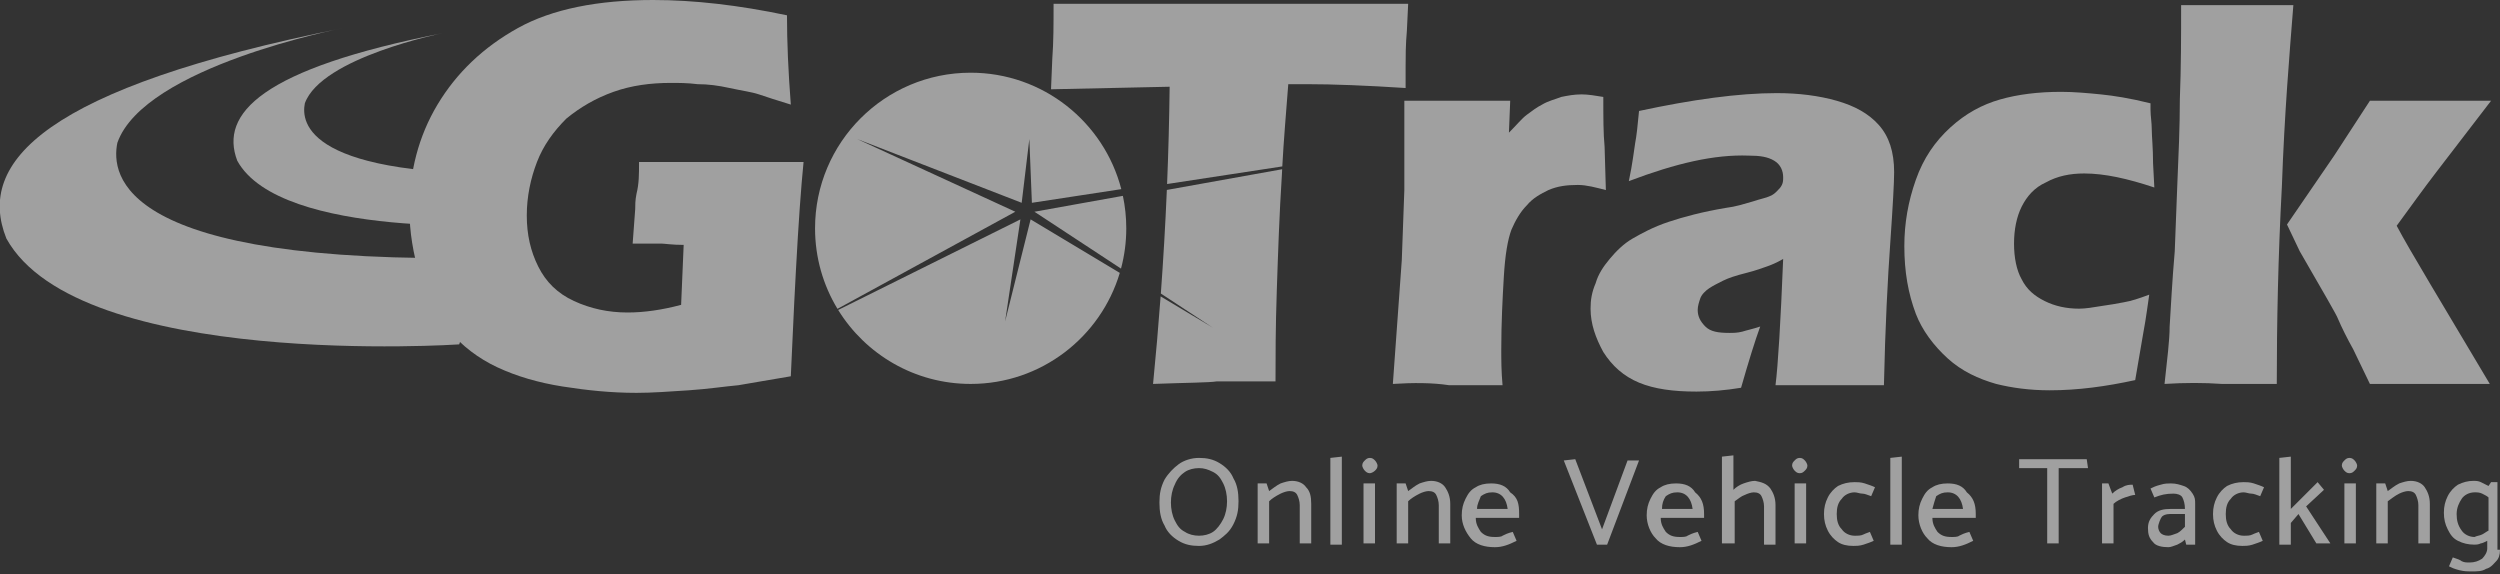<?xml version="1.0" encoding="UTF-8" standalone="no"?>
<svg width="196px" height="45px" viewBox="0 0 196 45" version="1.1" xmlns="http://www.w3.org/2000/svg" xmlns:xlink="http://www.w3.org/1999/xlink">
    <rect x="0" y="0" width="196" height="45" fill="#333333" stroke="none"/>
    <!-- Generator: Sketch 46.2 (44496) - http://www.bohemiancoding.com/sketch -->
    <title>gotrack</title>
    <desc>Created with Sketch.</desc>
    <defs></defs>
    <g id="GoTrack" stroke="none" stroke-width="1" fill="none" fill-rule="evenodd" opacity="0.534">
        <g id="gotrack" transform="translate(-1, 0)">
            <path d="M37,27 C37,27 7.2,29 1.5,18.7 C-0.9,12.7 4.5,6.9 27.9,2.2 C27.9,2.2 12.3,5.2 10.2,11.2 C9.7,13.7 10.3,20.8 39.3,20.2 L37,27 Z" id="Shape" fill="#FFFFFF" fill-rule="nonzero"></path>
            <path d="M41.2,17.6 C41.2,17.6 23,18.8 19.6,12.6 C18.2,8.9 21.5,5.4 35.7,2.6 C35.7,2.6 26.2,4.5 24.9,8.1 C24.6,9.6 25,14 42.6,13.6 L41.2,17.6 Z" id="Shape" fill="#FFFFFF" fill-rule="nonzero"></path>
            <path d="M51.1,12.7 C53.1,12.7 55,12.7 56.8,12.7 C59.9,12.7 62.3,12.7 64,12.7 C63.8,14.7 63.6,17.5 63.4,21.2 C63.2,24.8 63.1,27.6 63,29.5 C61.3,29.8 60,30 58.9,30.2 C57.8,30.3 56.5,30.5 55,30.6 C53.5,30.7 52.1,30.8 50.9,30.8 C48.9,30.8 47,30.6 45.1,30.3 C43.2,30 41.5,29.5 40,28.8 C38.5,28.1 37.2,27.1 36.2,25.9 C35.2,24.7 34.4,23.2 33.9,21.6 C33.4,19.9 33.1,18.2 33.1,16.4 C33.1,13.5 33.8,10.7 35.3,8.2 C36.8,5.7 38.9,3.7 41.6,2.2 C44.3,0.7 47.9,7.10542736e-15 52.2,7.10542736e-15 C55.4,7.10542736e-15 58.9,0.4 62.7,1.2 C62.7,3.3 62.8,5.6 63,8.2 C62,7.9 61.1,7.6 60.5,7.4 C59.9,7.2 59.1,7.1 58.2,6.9 C57.3,6.7 56.5,6.6 55.7,6.6 C54.9,6.5 54.2,6.5 53.6,6.5 C52,6.5 50.5,6.7 49.1,7.2 C47.7,7.7 46.5,8.4 45.4,9.3 C44.4,10.3 43.6,11.4 43.1,12.7 C42.6,14 42.3,15.4 42.3,16.9 C42.3,18.4 42.6,19.7 43.2,20.9 C43.8,22.1 44.7,23 46,23.6 C47.3,24.2 48.7,24.5 50.2,24.5 C51.5,24.5 52.9,24.3 54.4,23.9 L54.6,19.2 C53.7,19.2 53.1,19.1 52.9,19.1 L50.6,19.1 L50.8,16.4 C50.8,16.1 50.8,15.7 50.9,15.2 C51.1,14.4 51.1,13.7 51.1,12.7 Z" id="Shape" fill="#FFFFFF" fill-rule="nonzero"></path>
            <path d="M91.993,23.236 L96.1,25.7 L92.01,23.013 C92.202,20.39 92.362,17.685 92.481,14.891 L101.521,13.268 C101.513,13.413 101.507,13.556 101.5,13.7 C101.3,16.8 101.2,19.8 101.1,22.8 C101,25.7 101,28.1 101,29.9 C98.6,29.9 97.1,29.9 96.4,29.9 C95.8,30 94.1,30 91.4,30.1 C91.62,27.873 91.819,25.587 91.993,23.236 Z M92.5,14.427 C92.601,11.957 92.669,9.416 92.7,6.8 L83.4,7 L83.5,4.6 C83.6,3.3 83.6,1.9 83.6,0.3 C87.7,0.3 92.5,0.3 98,0.3 L103.4,0.3 L108.6,0.3 L111.4,0.3 L111.3,2.4 C111.2,3.5 111.2,4.5 111.2,5.2 C111.2,5.9 111.2,6.5 111.2,6.9 C108.1,6.7 105.5,6.6 103.5,6.6 L102,6.6 C101.82,8.944 101.639,11.044 101.532,13.047 L92.5,14.427 Z" id="Combined-Shape" fill="#FFFFFF" fill-rule="nonzero"></path>
            <path d="M110.2,30.1 L110.9,20.4 L111.1,14.9 C111.1,13.9 111.1,12.9 111.1,11.8 C111.1,10.7 111.1,9.4 111.1,7.9 C112.8,7.9 114.2,7.9 115.3,7.9 C116.5,7.9 117.9,7.9 119.4,7.9 L119.3,10.4 C119.9,9.8 120.3,9.3 120.7,9 C121.1,8.7 121.5,8.4 121.9,8.2 C122.4,7.9 122.9,7.8 123.4,7.6 C123.9,7.5 124.4,7.4 125,7.4 C125.5,7.4 126.1,7.5 126.7,7.6 C126.7,9.2 126.7,10.5 126.8,11.5 L126.9,14.9 C126.1,14.7 125.4,14.5 124.7,14.5 C123.8,14.5 123.1,14.6 122.4,14.9 C121.8,15.2 121.2,15.5 120.7,16.1 C120.2,16.6 119.8,17.3 119.5,18 C119.2,18.8 119,20 118.9,21.7 C118.8,23.4 118.7,25.3 118.7,27.4 C118.7,28.2 118.7,29.1 118.8,30.2 C117.4,30.2 116,30.2 114.6,30.2 C113.3,30 111.8,30 110.2,30.1 Z" id="Shape" fill="#FFFFFF" fill-rule="nonzero"></path>
            <path d="M128.7,14.2 C129,12.8 129.1,11.8 129.2,11.2 C129.3,10.7 129.4,9.8 129.5,8.7 C133.7,7.8 137.3,7.3 140.3,7.3 C142,7.3 143.6,7.5 145,7.9 C146.4,8.3 147.5,8.9 148.3,9.8 C149.1,10.7 149.5,11.9 149.5,13.5 C149.5,14.3 149.4,16.1 149.2,19 C149,21.8 148.8,25.6 148.7,30.2 C147.3,30.2 145.9,30.2 144.5,30.2 C143.1,30.2 141.7,30.2 140.2,30.2 C140.4,28.6 140.6,25.3 140.8,20.3 C140.3,20.6 139.8,20.8 139.5,20.9 C139.2,21 138.7,21.2 137.9,21.4 C137.1,21.6 136.5,21.8 136.1,22 C135.7,22.2 135.3,22.4 135,22.6 C134.7,22.8 134.4,23.1 134.3,23.4 C134.2,23.7 134.1,24 134.1,24.3 C134.1,24.8 134.3,25.2 134.7,25.6 C135.1,26 135.7,26.1 136.6,26.1 C136.9,26.1 137.2,26.1 137.6,26 C137.9,25.9 138.4,25.8 139,25.6 C138.6,26.7 138.1,28.3 137.5,30.4 C136.3,30.6 135.1,30.7 134,30.7 C132.2,30.7 130.7,30.5 129.5,30 C128.3,29.5 127.4,28.7 126.7,27.6 C126.1,26.5 125.7,25.4 125.7,24.2 C125.7,23.5 125.8,22.9 126.1,22.2 C126.3,21.5 126.7,20.9 127.2,20.3 C127.7,19.7 128.3,19.1 129,18.7 C129.7,18.3 130.6,17.8 131.8,17.4 C133,17 134.5,16.6 136.3,16.3 C137.1,16.2 137.7,16 138.4,15.8 C139,15.6 139.5,15.5 139.7,15.4 C140,15.3 140.2,15.1 140.3,15 C140.5,14.8 140.6,14.7 140.7,14.5 C140.8,14.3 140.8,14.1 140.8,13.9 C140.8,13.4 140.6,12.9 140.1,12.6 C139.6,12.3 139,12.2 138.1,12.2 C135.4,12.1 132.4,12.8 128.7,14.2 Z" id="Shape" fill="#FFFFFF" fill-rule="nonzero"></path>
            <path d="M169.5,23.1 C169.4,23.7 169.3,24.7 169,26.3 L168.4,29.8 C166.1,30.3 163.9,30.6 161.7,30.6 C160.1,30.6 158.7,30.4 157.5,30.1 C156.1,29.7 154.8,29.1 153.7,28.1 C152.6,27.1 151.7,25.9 151.2,24.6 C150.6,23 150.3,21.3 150.3,19.3 C150.3,17.5 150.6,15.8 151.2,14.1 C151.8,12.4 152.7,11.1 153.9,10 C155.1,8.9 156.4,8.2 157.8,7.8 C159.2,7.4 160.8,7.2 162.6,7.2 C163.6,7.2 164.7,7.3 165.7,7.4 C166.7,7.5 168,7.7 169.6,8.1 L169.6,8.6 C169.6,9.1 169.7,9.6 169.7,10.2 C169.7,10.7 169.8,11.6 169.8,12.8 L169.9,14.7 C167.8,14 166,13.6 164.4,13.6 C163.3,13.6 162.3,13.8 161.4,14.3 C160.5,14.7 159.9,15.4 159.5,16.2 C159.1,17 158.9,18 158.9,19.1 C158.9,20.2 159.1,21.2 159.5,21.9 C159.9,22.7 160.5,23.2 161.3,23.6 C162.1,24 163,24.2 164,24.2 C164.5,24.2 165.1,24.1 165.7,24 C166.4,23.9 167,23.8 167.5,23.7 C168.1,23.6 168.7,23.4 169.5,23.1 Z" id="Shape" fill="#FFFFFF" fill-rule="nonzero"></path>
            <path d="M170.7,30.1 C170.9,28.2 171.1,26.7 171.1,25.6 C171.2,24 171.3,22 171.5,19.7 L171.7,14.5 C171.8,12.2 171.9,9.9 171.9,7.8 C172,5.2 172,2.8 172,0.4 C174,0.4 175.5,0.4 176.6,0.4 C177.8,0.4 179.2,0.4 180.8,0.4 C180.5,4.2 180.1,8.9 179.9,14.6 C179.6,20.2 179.5,25.4 179.5,30.1 C177.8,30.1 176.4,30.1 175.2,30.1 C173.8,30 172.3,30 170.7,30.1 Z M180.3,17.6 L184,12.2 L186.8,7.9 C188.8,7.9 190.3,7.9 191.3,7.9 C192.7,7.9 194.4,7.9 196.3,7.9 L192,13.5 C191,14.8 190,16.2 188.9,17.7 C189.9,19.6 192.4,23.7 196.2,30.1 C194.5,30.1 193,30.1 191.6,30.1 C190.2,30.1 188.6,30.1 186.8,30.1 L185.5,27.4 C185,26.5 184.6,25.7 184.3,25 C184.2,24.7 183.2,23 181.3,19.7 L180.3,17.6 Z" id="Shape" fill="#FFFFFF" fill-rule="nonzero"></path>
            <circle id="Oval" cx="77.4" cy="18" r="12.2"></circle>
            <g id="Group" transform="translate(91, 35)" fill-rule="nonzero" fill="#FFFFFF">
                <path d="M4,0.9 C4.6,0.9 5.1,1 5.6,1.3 C6.1,1.6 6.5,2 6.7,2.5 C7,3 7.1,3.6 7.1,4.3 C7.1,5 7,5.5 6.7,6.1 C6.4,6.7 6,7 5.6,7.3 C5.1,7.6 4.6,7.8 4,7.8 C3.4,7.8 2.9,7.7 2.4,7.4 C1.9,7.1 1.5,6.7 1.3,6.2 C1,5.7 0.9,5.1 0.9,4.4 C0.9,3.7 1,3.2 1.3,2.6 C1.6,2.1 2,1.7 2.4,1.4 C2.8,1.1 3.4,0.9 4,0.9 Z M1.8,4.4 C1.8,4.9 1.9,5.4 2.1,5.8 C2.3,6.2 2.5,6.5 2.9,6.7 C3.2,6.9 3.6,7 4,7 C4.4,7 4.8,6.9 5.1,6.7 C5.4,6.5 5.7,6.1 5.9,5.7 C6.1,5.3 6.2,4.8 6.2,4.3 C6.2,3.8 6.1,3.3 5.9,2.9 C5.7,2.5 5.5,2.2 5.1,2 C4.7,1.8 4.4,1.7 4,1.7 C3.6,1.7 3.2,1.8 2.9,2 C2.6,2.2 2.3,2.5 2.1,3 C1.9,3.4 1.8,3.9 1.8,4.4 Z" id="Shape"></path>
                <path d="M9.5,4.3 L9.5,7.6 L8.6,7.6 L8.6,2.9 L9.3,2.9 L9.5,3.5 C9.8,3.3 10,3.1 10.4,2.9 C10.7,2.8 11,2.7 11.3,2.7 C11.8,2.7 12.2,2.9 12.4,3.2 C12.7,3.5 12.8,3.9 12.8,4.5 L12.8,7.6 L11.9,7.6 L11.9,4.6 C11.9,4.3 11.8,4 11.7,3.8 C11.6,3.6 11.4,3.5 11.1,3.5 C10.9,3.5 10.6,3.6 10.4,3.7 C10,3.9 9.7,4.1 9.5,4.3 Z" id="Shape"></path>
                <polygon id="Shape" points="15.2 0.8 15.2 7.7 14.3 7.7 14.3 0.9"></polygon>
                <path d="M17.4,2.1 C17.2,2.1 17.1,2 17,1.9 C16.9,1.8 16.8,1.6 16.8,1.5 C16.8,1.3 16.9,1.2 17,1.1 C17.1,1 17.2,0.9 17.4,0.9 C17.6,0.9 17.7,1 17.8,1.1 C17.9,1.2 18,1.4 18,1.5 C18,1.7 17.9,1.8 17.8,1.9 C17.7,2 17.5,2.1 17.4,2.1 Z M17.8,2.9 L17.8,7.6 L16.9,7.6 L16.9,2.9 L17.8,2.9 Z" id="Shape"></path>
                <path d="M20.4,4.3 L20.4,7.6 L19.5,7.6 L19.5,2.9 L20.2,2.9 L20.4,3.5 C20.7,3.3 20.9,3.1 21.3,2.9 C21.6,2.8 21.9,2.7 22.2,2.7 C22.7,2.7 23.1,2.9 23.3,3.2 C23.5,3.5 23.7,3.9 23.7,4.5 L23.7,7.6 L22.8,7.6 L22.8,4.6 C22.8,4.3 22.7,4 22.6,3.8 C22.5,3.6 22.3,3.5 22,3.5 C21.8,3.5 21.5,3.6 21.3,3.7 C20.9,3.9 20.6,4.1 20.4,4.3 Z" id="Shape"></path>
                <path d="M29.1,5.3 L29.1,5.6 L25.7,5.6 C25.7,6.1 25.9,6.4 26.1,6.7 C26.4,7 26.7,7.1 27.2,7.1 C27.4,7.1 27.7,7.1 27.8,7 C28,6.9 28.2,6.8 28.6,6.7 L28.9,7.4 C28.3,7.7 27.8,7.9 27.2,7.9 C26.4,7.9 25.7,7.7 25.3,7.2 C24.9,6.7 24.6,6.1 24.6,5.4 C24.6,4.9 24.7,4.5 24.9,4.1 C25.1,3.7 25.3,3.4 25.7,3.2 C26,3 26.4,2.9 26.9,2.9 C27.6,2.9 28.1,3.1 28.4,3.6 C29,4 29.1,4.5 29.1,5.3 Z M25.8,4.9 L28.2,4.9 C28.1,4.1 27.7,3.6 27,3.6 C26.6,3.6 26.4,3.7 26.1,3.9 C26,4.2 25.8,4.5 25.8,4.9 Z" id="Shape"></path>
                <polygon id="Shape" points="32.6 1.1 33.5 1 35.6 6.5 37.6 1.1 38.5 1.1 36 7.7 35.2 7.7"></polygon>
                <path d="M43.6,5.3 L43.6,5.6 L40.2,5.6 C40.2,6.1 40.4,6.4 40.6,6.7 C40.9,7 41.2,7.1 41.7,7.1 C41.9,7.1 42.2,7.1 42.3,7 C42.5,6.9 42.7,6.8 43.1,6.7 L43.4,7.4 C42.8,7.7 42.3,7.9 41.7,7.9 C40.9,7.9 40.2,7.7 39.8,7.2 C39.4,6.8 39.1,6.1 39.1,5.4 C39.1,4.9 39.2,4.5 39.4,4.1 C39.6,3.7 39.8,3.4 40.2,3.2 C40.5,3 40.9,2.9 41.4,2.9 C42.1,2.9 42.6,3.1 42.9,3.6 C43.4,4 43.6,4.5 43.6,5.3 Z M40.3,4.9 L42.7,4.9 C42.6,4.1 42.2,3.6 41.5,3.6 C41.1,3.6 40.9,3.7 40.6,3.9 C40.4,4.2 40.3,4.5 40.3,4.9 Z" id="Shape"></path>
                <path d="M48.8,3.3 C49,3.6 49.2,4 49.2,4.6 L49.2,7.7 L48.3,7.7 L48.3,4.7 C48.3,4.4 48.2,4.1 48.1,3.9 C48,3.7 47.8,3.6 47.5,3.6 C47.3,3.6 47,3.7 46.8,3.8 C46.5,3.9 46.3,4.1 46,4.3 L46,7.6 L45,7.6 L45,0.8 L45.9,0.7 L45.9,3.4 C46.1,3.2 46.4,3 46.7,2.9 C47,2.8 47.3,2.7 47.6,2.7 C48.1,2.8 48.5,2.9 48.8,3.3 Z" id="Shape"></path>
                <path d="M51.1,2.1 C50.9,2.1 50.8,2 50.7,1.9 C50.6,1.8 50.5,1.6 50.5,1.5 C50.5,1.3 50.6,1.2 50.7,1.1 C50.8,1 50.9,0.9 51.1,0.9 C51.3,0.9 51.4,1 51.5,1.1 C51.6,1.2 51.7,1.4 51.7,1.5 C51.7,1.7 51.6,1.8 51.5,1.9 C51.4,2 51.3,2.1 51.1,2.1 Z M51.6,2.9 L51.6,7.6 L50.7,7.6 L50.7,2.9 L51.6,2.9 Z" id="Shape"></path>
                <path d="M56.6,6.7 L56.9,7.4 C56.7,7.5 56.4,7.6 56.1,7.7 C55.8,7.8 55.5,7.8 55.3,7.8 C54.8,7.8 54.4,7.7 54.1,7.5 C53.8,7.3 53.5,7 53.3,6.6 C53.1,6.2 53,5.8 53,5.3 C53,4.8 53.1,4.4 53.3,4 C53.5,3.6 53.8,3.3 54.1,3.1 C54.5,2.9 54.9,2.8 55.4,2.8 C55.6,2.8 55.9,2.8 56.2,2.9 C56.5,3 56.8,3.1 57,3.2 L56.7,3.9 C56.4,3.8 56.2,3.7 56,3.7 C55.8,3.7 55.6,3.6 55.4,3.6 C55,3.6 54.6,3.8 54.4,4.1 C54.1,4.4 54,4.8 54,5.3 C54,5.8 54.1,6.2 54.4,6.5 C54.6,6.8 55,7 55.4,7 C55.7,7 55.9,7 56.1,6.9 C56.1,6.9 56.3,6.8 56.6,6.7 Z" id="Shape"></path>
                <polygon id="Shape" points="59.1 0.8 59.1 7.7 58.2 7.7 58.2 0.9"></polygon>
                <path d="M64.9,5.3 L64.9,5.6 L61.5,5.6 C61.5,6.1 61.7,6.4 61.9,6.7 C62.2,7 62.5,7.1 63,7.1 C63.2,7.1 63.5,7.1 63.6,7 C63.8,6.9 64,6.8 64.4,6.7 L64.7,7.4 C64.1,7.7 63.6,7.9 63,7.9 C62.2,7.9 61.5,7.7 61.1,7.2 C60.7,6.8 60.4,6.1 60.4,5.4 C60.4,4.9 60.5,4.5 60.7,4.1 C60.9,3.7 61.1,3.4 61.5,3.2 C61.8,3 62.2,2.9 62.7,2.9 C63.4,2.9 63.9,3.1 64.2,3.6 C64.7,4 64.9,4.5 64.9,5.3 Z M61.5,4.9 L63.9,4.9 C63.8,4.1 63.4,3.6 62.7,3.6 C62.3,3.6 62.1,3.7 61.8,3.9 C61.7,4.2 61.6,4.5 61.5,4.9 Z" id="Shape"></path>
                <polygon id="Shape" points="68.3 1 73.6 1 73.7 1.7 71.4 1.7 71.4 7.6 70.5 7.6 70.5 1.7 68.3 1.7"></polygon>
                <path d="M75.7,4.5 L75.7,7.6 L74.8,7.6 L74.8,2.9 L75.3,2.9 L75.6,3.7 C75.8,3.5 76.1,3.3 76.4,3.2 C76.7,3 77,3 77.2,3 L77.4,3.8 C77.2,3.8 76.9,3.9 76.6,4 C76.3,4.1 75.9,4.3 75.7,4.5 Z" id="Shape"></path>
                <path d="M78.9,4 L78.6,3.3 C78.8,3.2 79,3.1 79.4,3 C79.7,2.9 80,2.9 80.2,2.9 C80.6,2.9 80.9,3 81.2,3.1 C81.5,3.2 81.7,3.4 81.9,3.7 C82.1,4 82.1,4.2 82.1,4.5 L82.1,7.7 L81.4,7.7 L81.3,7.3 C81.1,7.5 80.9,7.6 80.7,7.7 C80.4,7.8 80.2,7.9 80,7.9 C79.5,7.9 79,7.8 78.8,7.5 C78.5,7.2 78.4,6.9 78.4,6.4 C78.4,5.9 78.6,5.6 78.9,5.3 C79.2,5 79.6,4.9 80.2,4.9 L81.3,4.9 C81.3,4.5 81.2,4.2 81.1,4 C81,3.8 80.7,3.7 80.4,3.7 C79.8,3.7 79.4,3.8 78.9,4 Z M79.2,6.3 C79.2,6.5 79.3,6.7 79.4,6.8 C79.5,6.9 79.7,7 80,7 C80.2,7 80.4,6.9 80.7,6.8 C80.9,6.7 81.1,6.5 81.3,6.3 L81.3,5.3 L80.1,5.3 C79.8,5.3 79.6,5.4 79.5,5.5 C79.4,5.6 79.2,6.1 79.2,6.3 Z" id="Shape"></path>
                <path d="M87.1,6.7 L87.4,7.4 C87.2,7.5 86.9,7.6 86.6,7.7 C86.3,7.8 86,7.8 85.8,7.8 C85.3,7.8 84.9,7.7 84.6,7.5 C84.3,7.3 84,7 83.8,6.6 C83.6,6.2 83.5,5.8 83.5,5.3 C83.5,4.8 83.6,4.4 83.8,4 C84,3.6 84.3,3.3 84.6,3.1 C85,2.9 85.4,2.8 85.9,2.8 C86.1,2.8 86.4,2.8 86.7,2.9 C87,3 87.3,3.1 87.5,3.2 L87.2,3.9 C86.9,3.8 86.7,3.7 86.5,3.7 C86.3,3.7 86.1,3.6 85.9,3.6 C85.5,3.6 85.1,3.8 84.9,4.1 C84.6,4.4 84.5,4.8 84.5,5.3 C84.5,5.8 84.6,6.2 84.9,6.5 C85.1,6.8 85.5,7 85.9,7 C86.2,7 86.4,7 86.6,6.9 C86.6,6.9 86.8,6.8 87.1,6.7 Z" id="Shape"></path>
                <polygon id="Shape" points="89.6 6 89.6 7.7 88.7 7.7 88.7 0.9 89.6 0.8 89.6 4.9 91.7 2.8 92.2 3.4 90.8 4.7 92.7 7.6 91.6 7.6 90.2 5.3"></polygon>
                <path d="M94.2,2.1 C94,2.1 93.9,2 93.8,1.9 C93.7,1.8 93.6,1.6 93.6,1.5 C93.6,1.3 93.7,1.2 93.8,1.1 C93.9,1 94,0.9 94.2,0.9 C94.4,0.9 94.5,1 94.6,1.1 C94.7,1.2 94.8,1.4 94.8,1.5 C94.8,1.7 94.7,1.8 94.6,1.9 C94.5,2 94.4,2.1 94.2,2.1 Z M94.7,2.9 L94.7,7.6 L93.8,7.6 L93.8,2.9 L94.7,2.9 Z" id="Shape"></path>
                <path d="M97.2,4.3 L97.2,7.6 L96.3,7.6 L96.3,2.9 L97,2.9 L97.2,3.5 C97.5,3.3 97.7,3.1 98.1,2.9 C98.4,2.8 98.7,2.7 99,2.7 C99.5,2.7 99.9,2.9 100.1,3.2 C100.3,3.5 100.5,3.9 100.5,4.5 L100.5,7.6 L99.6,7.6 L99.6,4.6 C99.6,4.3 99.5,4 99.4,3.8 C99.3,3.6 99.1,3.5 98.8,3.5 C98.6,3.5 98.3,3.6 98.1,3.7 C97.7,3.9 97.5,4.1 97.2,4.3 Z" id="Shape"></path>
                <path d="M106,8.1 C106,8.5 105.9,8.8 105.7,9 C105.5,9.2 105.3,9.5 104.9,9.6 C104.6,9.8 104.2,9.8 103.7,9.8 C103.5,9.8 103.2,9.8 102.8,9.7 C102.4,9.6 102.2,9.5 102,9.4 L102.3,8.7 C102.6,8.8 102.9,8.9 103,9 C103.2,9.1 103.4,9.1 103.6,9.1 C104,9.1 104.3,9 104.6,8.8 C104.8,8.6 105,8.3 105,8 L105,7.4 C104.8,7.5 104.6,7.6 104.5,7.6 C104.3,7.7 104.1,7.7 104,7.7 C103.5,7.7 103.1,7.6 102.7,7.4 C102.3,7.2 102.1,6.9 101.9,6.5 C101.7,6.1 101.6,5.7 101.6,5.2 C101.6,4.7 101.7,4.3 101.9,3.9 C102.1,3.5 102.4,3.2 102.7,3 C103.1,2.8 103.5,2.7 103.9,2.7 C104.1,2.7 104.3,2.7 104.5,2.8 C104.7,2.9 104.9,3 105.1,3.1 L105.3,2.8 L105.8,2.8 L105.8,8.1 L106,8.1 Z M104.6,6.9 C104.8,6.8 104.9,6.7 105.1,6.6 L105.1,4 C105,3.9 104.8,3.8 104.6,3.7 C104.4,3.6 104.2,3.6 104,3.6 C103.6,3.6 103.2,3.8 103,4.1 C102.8,4.4 102.6,4.8 102.6,5.3 C102.6,5.8 102.7,6.2 103,6.6 C103.2,6.9 103.6,7.1 104,7.1 C104.2,7 104.4,7 104.6,6.9 Z" id="Shape"></path>
            </g>
            <path d="M66.712,24.301 L81,17.2 L79.8,25.2 L81.8,17.2 L88.792,21.395 C87.289,26.43 82.623,30.1 77.1,30.1 C72.71,30.1 68.861,27.781 66.712,24.301 Z M66.658,24.213 C65.542,22.371 64.9,20.21 64.9,17.9 C64.9,11.162 70.362,5.7 77.1,5.7 C82.777,5.7 87.549,9.578 88.91,14.829 L81.9,15.9 L81.7,10.9 L81.1,15.9 L68.2,10.9 L80.6,16.6 L66.658,24.213 Z M89.034,15.355 C89.208,16.176 89.3,17.027 89.3,17.9 C89.3,18.992 89.156,20.051 88.887,21.059 L82.1,16.6 L89.034,15.355 Z" id="Combined-Shape" fill="#FFFFFF"></path>
        </g>
    </g>
</svg>